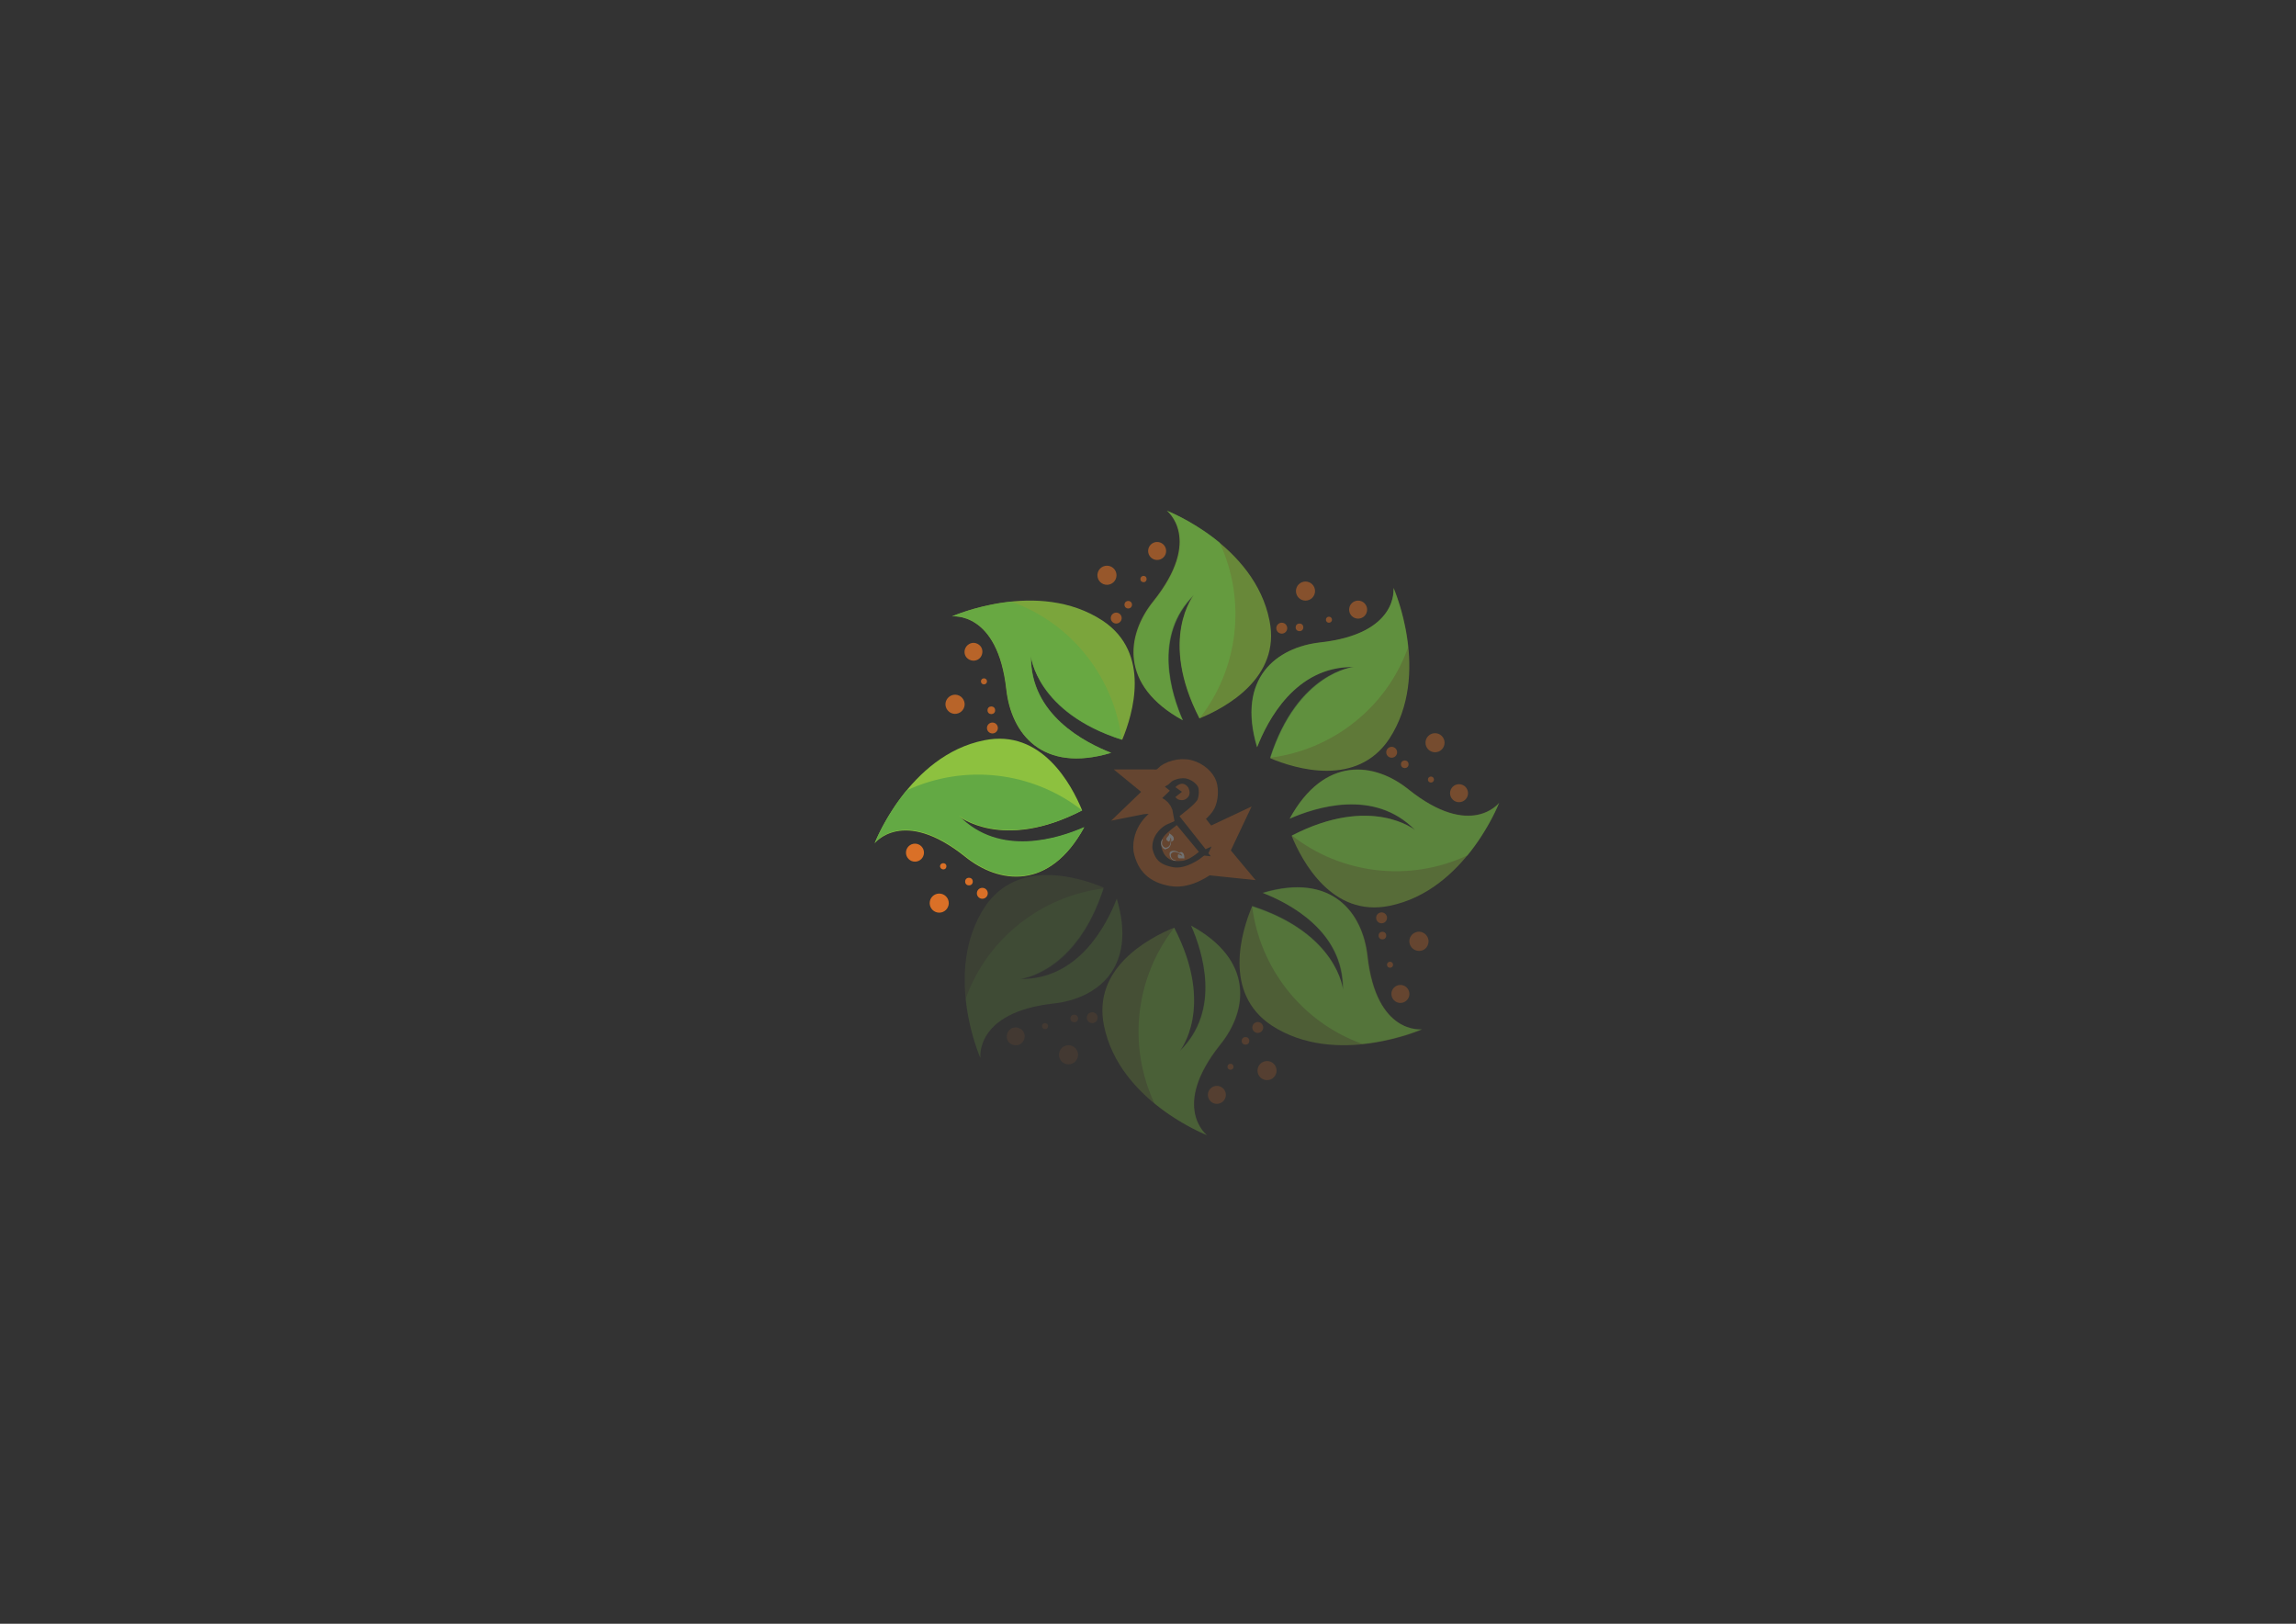 <?xml version="1.0" encoding="utf-8"?>
<!-- Generator: Adobe Illustrator 25.2.1, SVG Export Plug-In . SVG Version: 6.00 Build 0)  -->
<svg version="1.1" id="Layer_1" xmlns="http://www.w3.org/2000/svg" xmlns:xlink="http://www.w3.org/1999/xlink" x="0px" y="0px"
	 viewBox="0 0 841.9 595.3" style="enable-background:new 0 0 841.9 595.3;" xml:space="preserve">
<rect x="0" y="0" width="841.9" height="595.3" fill="#333333" stroke="none"/>
<style type="text/css">
	.st0{opacity:0.1;fill:#8DC13F;enable-background:new    ;}
	.st1{opacity:0.1;fill:#63A944;enable-background:new    ;}
	.st2{opacity:0.1;fill:#DA7027;enable-background:new    ;}
	.st3{opacity:0.1;}
	.st4{fill:#DA7027;}
	.st5{opacity:0.5;fill:#8DC13F;enable-background:new    ;}
	.st6{opacity:0.5;fill:#63A944;enable-background:new    ;}
	.st7{opacity:0.5;fill:#DA7027;enable-background:new    ;}
	.st8{opacity:0.5;}
	.st9{fill:#8DC13F;}
	.st10{fill:#63A944;}
	.st11{opacity:0.4;fill:#8DC13F;enable-background:new    ;}
	.st12{opacity:0.4;fill:#63A944;enable-background:new    ;}
	.st13{opacity:0.4;fill:#DA7027;enable-background:new    ;}
	.st14{opacity:0.4;}
	.st15{opacity:0.8;fill:#8DC13F;enable-background:new    ;}
	.st16{opacity:0.8;fill:#63A944;enable-background:new    ;}
	.st17{opacity:0.8;fill:#DA7027;enable-background:new    ;}
	.st18{opacity:0.8;}
	.st19{opacity:0.3;fill:#8DC13F;enable-background:new    ;}
	.st20{opacity:0.3;fill:#63A944;enable-background:new    ;}
	.st21{opacity:0.3;fill:#DA7027;enable-background:new    ;}
	.st22{opacity:0.3;}
	.st23{opacity:0.6;fill:#8DC13F;enable-background:new    ;}
	.st24{opacity:0.6;fill:#63A944;enable-background:new    ;}
	.st25{opacity:0.6;fill:#DA7027;enable-background:new    ;}
	.st26{opacity:0.6;}
	.st27{opacity:0.2;fill:#8DC13F;enable-background:new    ;}
	.st28{opacity:0.2;fill:#63A944;enable-background:new    ;}
	.st29{opacity:0.2;fill:#DA7027;enable-background:new    ;}
	.st30{opacity:0.2;}
	.st31{fill:none;stroke:#DA7027;stroke-width:7;stroke-miterlimit:10;}
	.st32{fill:#FFFFFF;}
</style>
<g>
	<g>
		<path class="st0" d="M359.5,387.9c0,0-2.2-16.8,26.9-20c15.9-1.8,30.7-13,23.1-38.4c-3.7,9.5-14,29.8-35.5,29.4
			c0,0,20.6-2.1,30.7-33.5c-9.3-3.9-31.7-10.7-43.6,7.1C345.5,356.4,359.5,387.9,359.5,387.9z"/>
		<path class="st1" d="M404.7,325.7c-22.6,2.8-42.6,18.1-50.6,40.4c1.2,12.4,5.4,21.8,5.4,21.8s-2.2-16.8,26.9-20
			c15.9-1.8,30.7-13,23.1-38.4c-3.7,9.5-14,29.8-35.5,29.4C374.2,359.1,394.7,357,404.7,325.7z"/>
		<circle class="st2" cx="400.5" cy="373.1" r="2"/>
		<g class="st3">
			<circle class="st4" cx="393.9" cy="373.4" r="1.4"/>
			<circle class="st4" cx="391.8" cy="386.7" r="3.5"/>
			<circle class="st4" cx="383.2" cy="376.2" r="1.1"/>
			<path class="st4" d="M369.3,379.1c0.5-1.8,2.2-2.8,4-2.3s2.8,2.2,2.3,4c-0.4,1.7-2.2,2.8-4,2.3
				C369.8,382.7,368.8,380.9,369.3,379.1z"/>
		</g>
		<path class="st5" d="M511,215.5c0,0,2.2,16.8-26.9,20c-15.9,1.8-30.7,13-23.1,38.4c3.7-9.5,14-29.8,35.5-29.4
			c0,0-20.6,2.1-30.7,33.5c9.3,3.9,31.7,10.7,43.6-7.1C525,247.1,511,215.5,511,215.5z"/>
		<path class="st6" d="M465.7,277.8c22.6-2.8,42.6-18.1,50.6-40.4c-1.2-12.4-5.4-21.8-5.4-21.8s2.2,16.8-26.9,20
			c-15.9,1.8-30.7,13-23.1,38.4c3.7-9.5,14-29.8,35.5-29.4C496.2,244.4,475.7,246.5,465.7,277.8z"/>
		<circle class="st7" cx="470" cy="230.3" r="2"/>
		<g class="st8">
			<circle class="st4" cx="476.5" cy="230" r="1.4"/>
			<circle class="st4" cx="478.7" cy="216.7" r="3.5"/>
			<circle class="st4" cx="487.3" cy="227.2" r="1.1"/>
			<circle class="st4" cx="498" cy="223.5" r="3.3"/>
		</g>
		<path class="st9" d="M320.7,309.2c0,0,10.3-13.4,33.2,4.9c12.4,10,30.9,12.5,43.6-10.7c-9.3,4.1-31,11.2-46-4.2
			c0,0,16.1,13.1,45.3-2.1c-3.8-9.3-14.8-30-35.9-25.7C333.2,276.9,320.7,309.2,320.7,309.2z"/>
		<path class="st10" d="M396.8,297.1c-18-14.1-42.9-17.3-64.4-7.3c-7.9,9.6-11.6,19.2-11.6,19.2s10.3-13.4,33.2,4.9
			c12.4,10,30.9,12.5,43.6-10.7c-9.3,4.1-31,11.2-46-4.2C351.5,299,367.6,312.1,396.8,297.1z"/>
		<circle class="st4" cx="360.2" cy="327.5" r="2"/>
		<g>
			<circle class="st4" cx="355.3" cy="323.2" r="1.4"/>
			<circle class="st4" cx="344.4" cy="331.1" r="3.5"/>
			<path class="st4" d="M345.3,316.6c0.6-0.3,1.3-0.1,1.6,0.4c0.3,0.6,0.1,1.3-0.4,1.6c-0.6,0.3-1.3,0.1-1.6-0.4
				C344.5,317.6,344.7,316.9,345.3,316.6z"/>
			<ellipse class="st4" cx="335.5" cy="312.6" rx="3.3" ry="3.3"/>
		</g>
		<path class="st11" d="M549.7,294.3c0,0-10.3,13.4-33.2-4.9c-12.4-10-30.9-12.5-43.6,10.7c9.3-4.1,31-11.2,46,4.2
			c0,0-16.1-13.1-45.3,2.1c3.8,9.3,14.8,30,35.9,25.7C537.3,326.5,549.7,294.3,549.7,294.3z"/>
		<path class="st12" d="M473.7,306.3c18,14.1,42.9,17.3,64.4,7.3c7.9-9.6,11.6-19.2,11.6-19.2s-10.3,13.4-33.2-4.9
			c-12.4-10-30.9-12.5-43.6,10.7c9.3-4.1,31-11.2,46,4.2C518.9,304.3,502.9,291.3,473.7,306.3z"/>
		<circle class="st13" cx="510.3" cy="275.8" r="2"/>
		<g class="st14">
			<circle class="st4" cx="515.1" cy="280.2" r="1.4"/>
			<circle class="st4" cx="526.2" cy="272.3" r="3.5"/>
			<circle class="st4" cx="524.7" cy="285.8" r="1.1"/>
			<circle class="st4" cx="535" cy="290.8" r="3.3"/>
		</g>
		<path class="st15" d="M349,226c0,0,16.8-2.2,20,26.9c1.8,15.9,13,30.7,38.4,23.1c-9.5-3.7-29.8-14-29.4-35.5
			c0,0,2.1,20.6,33.5,30.7c3.9-9.3,10.7-31.7-7.1-43.6C380.6,211.9,349,226,349,226z"/>
		<path class="st16" d="M411.3,271.2c-2.8-22.6-18.1-42.6-40.4-50.6c-12.4,1.2-21.8,5.4-21.8,5.4s16.8-2.2,20,26.9
			c1.8,15.9,13,30.7,38.4,23.1c-9.5-3.7-29.8-14-29.4-35.5C377.9,240.6,380.1,261.3,411.3,271.2z"/>
		<circle class="st17" cx="363.9" cy="266.9" r="2"/>
		<g class="st18">
			<circle class="st4" cx="363.5" cy="260.4" r="1.4"/>
			<path class="st4" d="M351.1,254.8c1.9,0.5,3,2.5,2.5,4.3c-0.5,1.9-2.5,3-4.3,2.5c-1.9-0.5-3-2.5-2.5-4.3
				C347.3,255.5,349.2,254.3,351.1,254.8z"/>
			<circle class="st4" cx="360.8" cy="249.8" r="1.1"/>
			<path class="st4" d="M357.8,235.8c1.8,0.5,2.8,2.2,2.3,4c-0.4,1.7-2.2,2.8-4,2.3s-2.8-2.2-2.3-4
				C354.3,236.4,356.1,235.3,357.8,235.8z"/>
		</g>
		<path class="st19" d="M521.5,377.4c0,0-16.8,2.2-20-26.9c-1.8-15.9-13-30.7-38.4-23.1c9.5,3.7,29.8,14,29.4,35.5
			c0,0-2.1-20.6-33.4-30.6c-3.9,9.3-10.7,31.7,7.1,43.6C489.8,391.4,521.5,377.4,521.5,377.4z"/>
		<path class="st20" d="M459.1,332.1c2.8,22.6,18.1,42.6,40.4,50.6c12.4-1.2,21.8-5.4,21.8-5.4s-16.8,2.2-20-26.9
			c-1.8-15.9-13-30.7-38.4-23.1c9.5,3.7,29.8,14,29.4,35.5C492.6,362.7,490.4,342.2,459.1,332.1z"/>
		<circle class="st21" cx="506.6" cy="336.5" r="2"/>
		<g class="st22">
			<circle class="st4" cx="506.9" cy="343" r="1.4"/>
			<path class="st4" d="M519.4,348.5c-1.9-0.5-3-2.5-2.5-4.3c0.5-1.9,2.5-3,4.3-2.5c1.9,0.5,3,2.5,2.5,4.3
				C523.2,348,521.3,349,519.4,348.5z"/>
			<circle class="st4" cx="509.7" cy="353.7" r="1.1"/>
			<circle class="st4" cx="513.5" cy="364.4" r="3.3"/>
		</g>
		<path class="st23" d="M427.8,187.2c0,0,13.4,10.3-4.9,33.2c-10,12.4-12.5,30.9,10.7,43.6c-4.1-9.3-11.2-31,4.2-46
			c0,0-13.1,16.1,2,45.4c9.3-3.8,30-14.8,25.7-35.9C460,199.7,427.8,187.2,427.8,187.2z"/>
		<path class="st24" d="M439.9,263.3c14.1-18,17.3-42.9,7.3-64.4c-9.6-7.9-19.2-11.6-19.2-11.6s13.4,10.3-4.9,33.2
			c-10,12.4-12.5,30.9,10.7,43.6c-4.1-9.3-11.2-31,4.2-46C437.9,218,424.8,234.1,439.9,263.3z"/>
		<circle class="st25" cx="409.3" cy="226.6" r="2"/>
		<g class="st26">
			<path class="st4" d="M414.9,221c0.4,0.7,0.1,1.6-0.5,1.9c-0.7,0.4-1.6,0.1-1.9-0.5c-0.4-0.7-0.1-1.6,0.5-1.9
				C413.7,220.1,414.6,220.4,414.9,221z"/>
			<circle class="st4" cx="405.9" cy="210.9" r="3.5"/>
			<path class="st4" d="M420.3,211.7c0.3,0.6,0.1,1.3-0.4,1.6s-1.3,0.1-1.6-0.4c-0.3-0.6-0.1-1.3,0.4-1.6
				C419.3,211,420,211.1,420.3,211.7z"/>
			<circle class="st4" cx="424.3" cy="202" r="3.3"/>
		</g>
		<path class="st27" d="M442.6,416.2c0,0-13.4-10.3,4.9-33.2c10-12.4,12.5-30.9-10.7-43.6c4.1,9.3,11.2,31-4.2,46
			c0,0,13.1-16.1-2.1-45.3c-9.3,3.8-30,14.8-25.7,35.9C410.4,403.8,442.6,416.2,442.6,416.2z"/>
		<path class="st28" d="M430.6,340.1c-14.1,18-17.3,42.9-7.3,64.4c9.6,7.9,19.2,11.6,19.2,11.6s-13.4-10.3,4.9-33.2
			c10-12.4,12.5-30.9-10.7-43.6c4.1,9.3,11.2,31-4.2,46C432.6,385.4,445.7,369.3,430.6,340.1z"/>
		<circle class="st29" cx="461.2" cy="376.7" r="2"/>
		<g class="st30">
			<circle class="st4" cx="456.7" cy="381.6" r="1.4"/>
			<circle class="st4" cx="464.6" cy="392.5" r="3.5"/>
			<circle class="st4" cx="451.2" cy="391.1" r="1.1"/>
			<ellipse class="st4" cx="446.2" cy="401.4" rx="3.3" ry="3.3"/>
		</g>
	</g>
	<g class="st22">
		<path class="st31" d="M423.7,290.1l-5.5-4.5h4.7c0,0,2.5,0.4,4-1.3c1.5-1.7,5.8-3.1,9.2-2.2c3.4,0.9,5.9,3.4,6.6,5.5
			c0.7,2.2,0.4,5.3-0.5,7.2s-4.8,5-4.8,5l5.7,7.2l8.5-4l-4.4,9.3l5,6l-9.6-1c0,0-6.6,5.2-12.9,4.1s-9.4-4.1-10.6-9.8
			c-0.6-6.4,4-11.1,7.7-12.7c-0.8-5.3-8.3-3.8-8.3-3.8L423.7,290.1z"/>
		<path class="st4" d="M431,292.2c1.1,1.7,3.3,1,3.3,1s3.1-1.1,1.4-4.5c-2.2-3-4.7-0.1-4.7-0.1l2.4,1.7L431,292.2z"/>
		<path class="st4" d="M431.5,302.5l8.1,9.8c0,0-3.4,3.1-6.2,3.3c-2.9,0.3-5-0.1-6.6-2.6c-1.5-2.8-1.3-4.7,0-6.4
			C428.1,305,431.5,302.5,431.5,302.5z"/>
		<path class="st32" d="M426.8,311.2c-0.3-0.2-0.5-0.4-0.7-0.8c-0.1-0.2-0.2-0.4-0.3-0.6c-0.2-0.8-0.1-1.5,0.5-2.2
			c0,0.1,0,0.2,0,0.4c0,0.1-0.1,0.2-0.1,0.3c-0.1,0.2-0.1,0.4-0.1,0.6c0,0.1,0,0.3,0,0.5s0.1,0.5,0.3,0.7c0.1,0.2,0.3,0.4,0.5,0.5
			s0.4,0.2,0.5,0.2c0.3,0,0.6-0.1,0.9-0.3c0.4-0.2,0.7-0.6,0.8-1.2c0.2-0.5,0.2-1.1,0.2-1.8c0.2,0.8,0.1,1.5,0,2.1
			c-0.2,0.6-0.5,1.1-1,1.4c-0.2,0.1-0.4,0.2-0.6,0.2C427.4,311.5,427.1,311.4,426.8,311.2z M428.6,305.6h0.3
			c0.5,0.3,0.8,0.6,1.1,0.9c0.3,0.3,0.4,0.6,0.4,1c0,0.1,0,0.2,0,0.3c0,0.2-0.1,0.3-0.3,0.4c-0.1,0.1-0.3,0.3-0.6,0.4
			c0-0.2,0-0.4,0-0.5c0-0.4-0.1-0.8-0.3-1.1v0.2c-0.1,0.3-0.1,0.6-0.2,0.8c-0.1,0.2-0.2,0.4-0.3,0.6c-0.3-0.1-0.5-0.3-0.7-0.4
			s-0.3-0.3-0.3-0.5s0-0.3,0.1-0.5c0.1-0.1,0.2-0.3,0.4-0.5c0.2-0.2,0.3-0.3,0.4-0.5c0.1-0.1,0.1-0.2,0.1-0.4
			C428.7,305.8,428.7,305.7,428.6,305.6z"/>
		<path class="st32" d="M429.1,312.3c0.2-0.1,0.4-0.3,0.6-0.3c0.5-0.2,1.1-0.1,1.7,0.1s1.2,0.7,1.7,1.3c-0.5-0.4-1-0.7-1.5-0.9
			c-0.5-0.2-1-0.2-1.4-0.1c-0.3,0.1-0.5,0.3-0.7,0.5c-0.1,0.1-0.2,0.3-0.2,0.5s0,0.5,0.1,0.7c0.1,0.3,0.2,0.5,0.4,0.7
			c0.1,0.1,0.3,0.2,0.4,0.3c0.1,0.1,0.3,0.2,0.5,0.2c0.1,0,0.2,0.1,0.3,0.1c0.1,0.1,0.2,0.1,0.3,0.2c-0.9,0-1.5-0.3-2-1
			c-0.1-0.2-0.2-0.4-0.3-0.6c-0.1-0.4-0.2-0.7-0.1-1.1C428.8,312.7,429,312.5,429.1,312.3z M434.2,314.8c-0.1-0.1-0.2-0.1-0.4-0.1
			c-0.1,0-0.3,0-0.6,0c-0.3,0-0.5,0-0.7,0s-0.3-0.1-0.4-0.2s-0.2-0.3-0.2-0.5s0-0.5,0.1-0.8c0.2,0,0.4,0.1,0.6,0.2s0.5,0.2,0.7,0.3
			l0.2,0.1c-0.1-0.3-0.3-0.7-0.7-0.9c-0.1-0.1-0.3-0.2-0.5-0.3c0.3-0.1,0.5-0.2,0.7-0.2s0.4,0,0.5,0.1c0.1,0,0.1,0.1,0.2,0.2
			c0.3,0.2,0.4,0.5,0.5,0.9s0.1,0.9,0,1.4l-0.2,0.2C434.3,315,434.3,314.9,434.2,314.8z"/>
	</g>
</g>
</svg>
